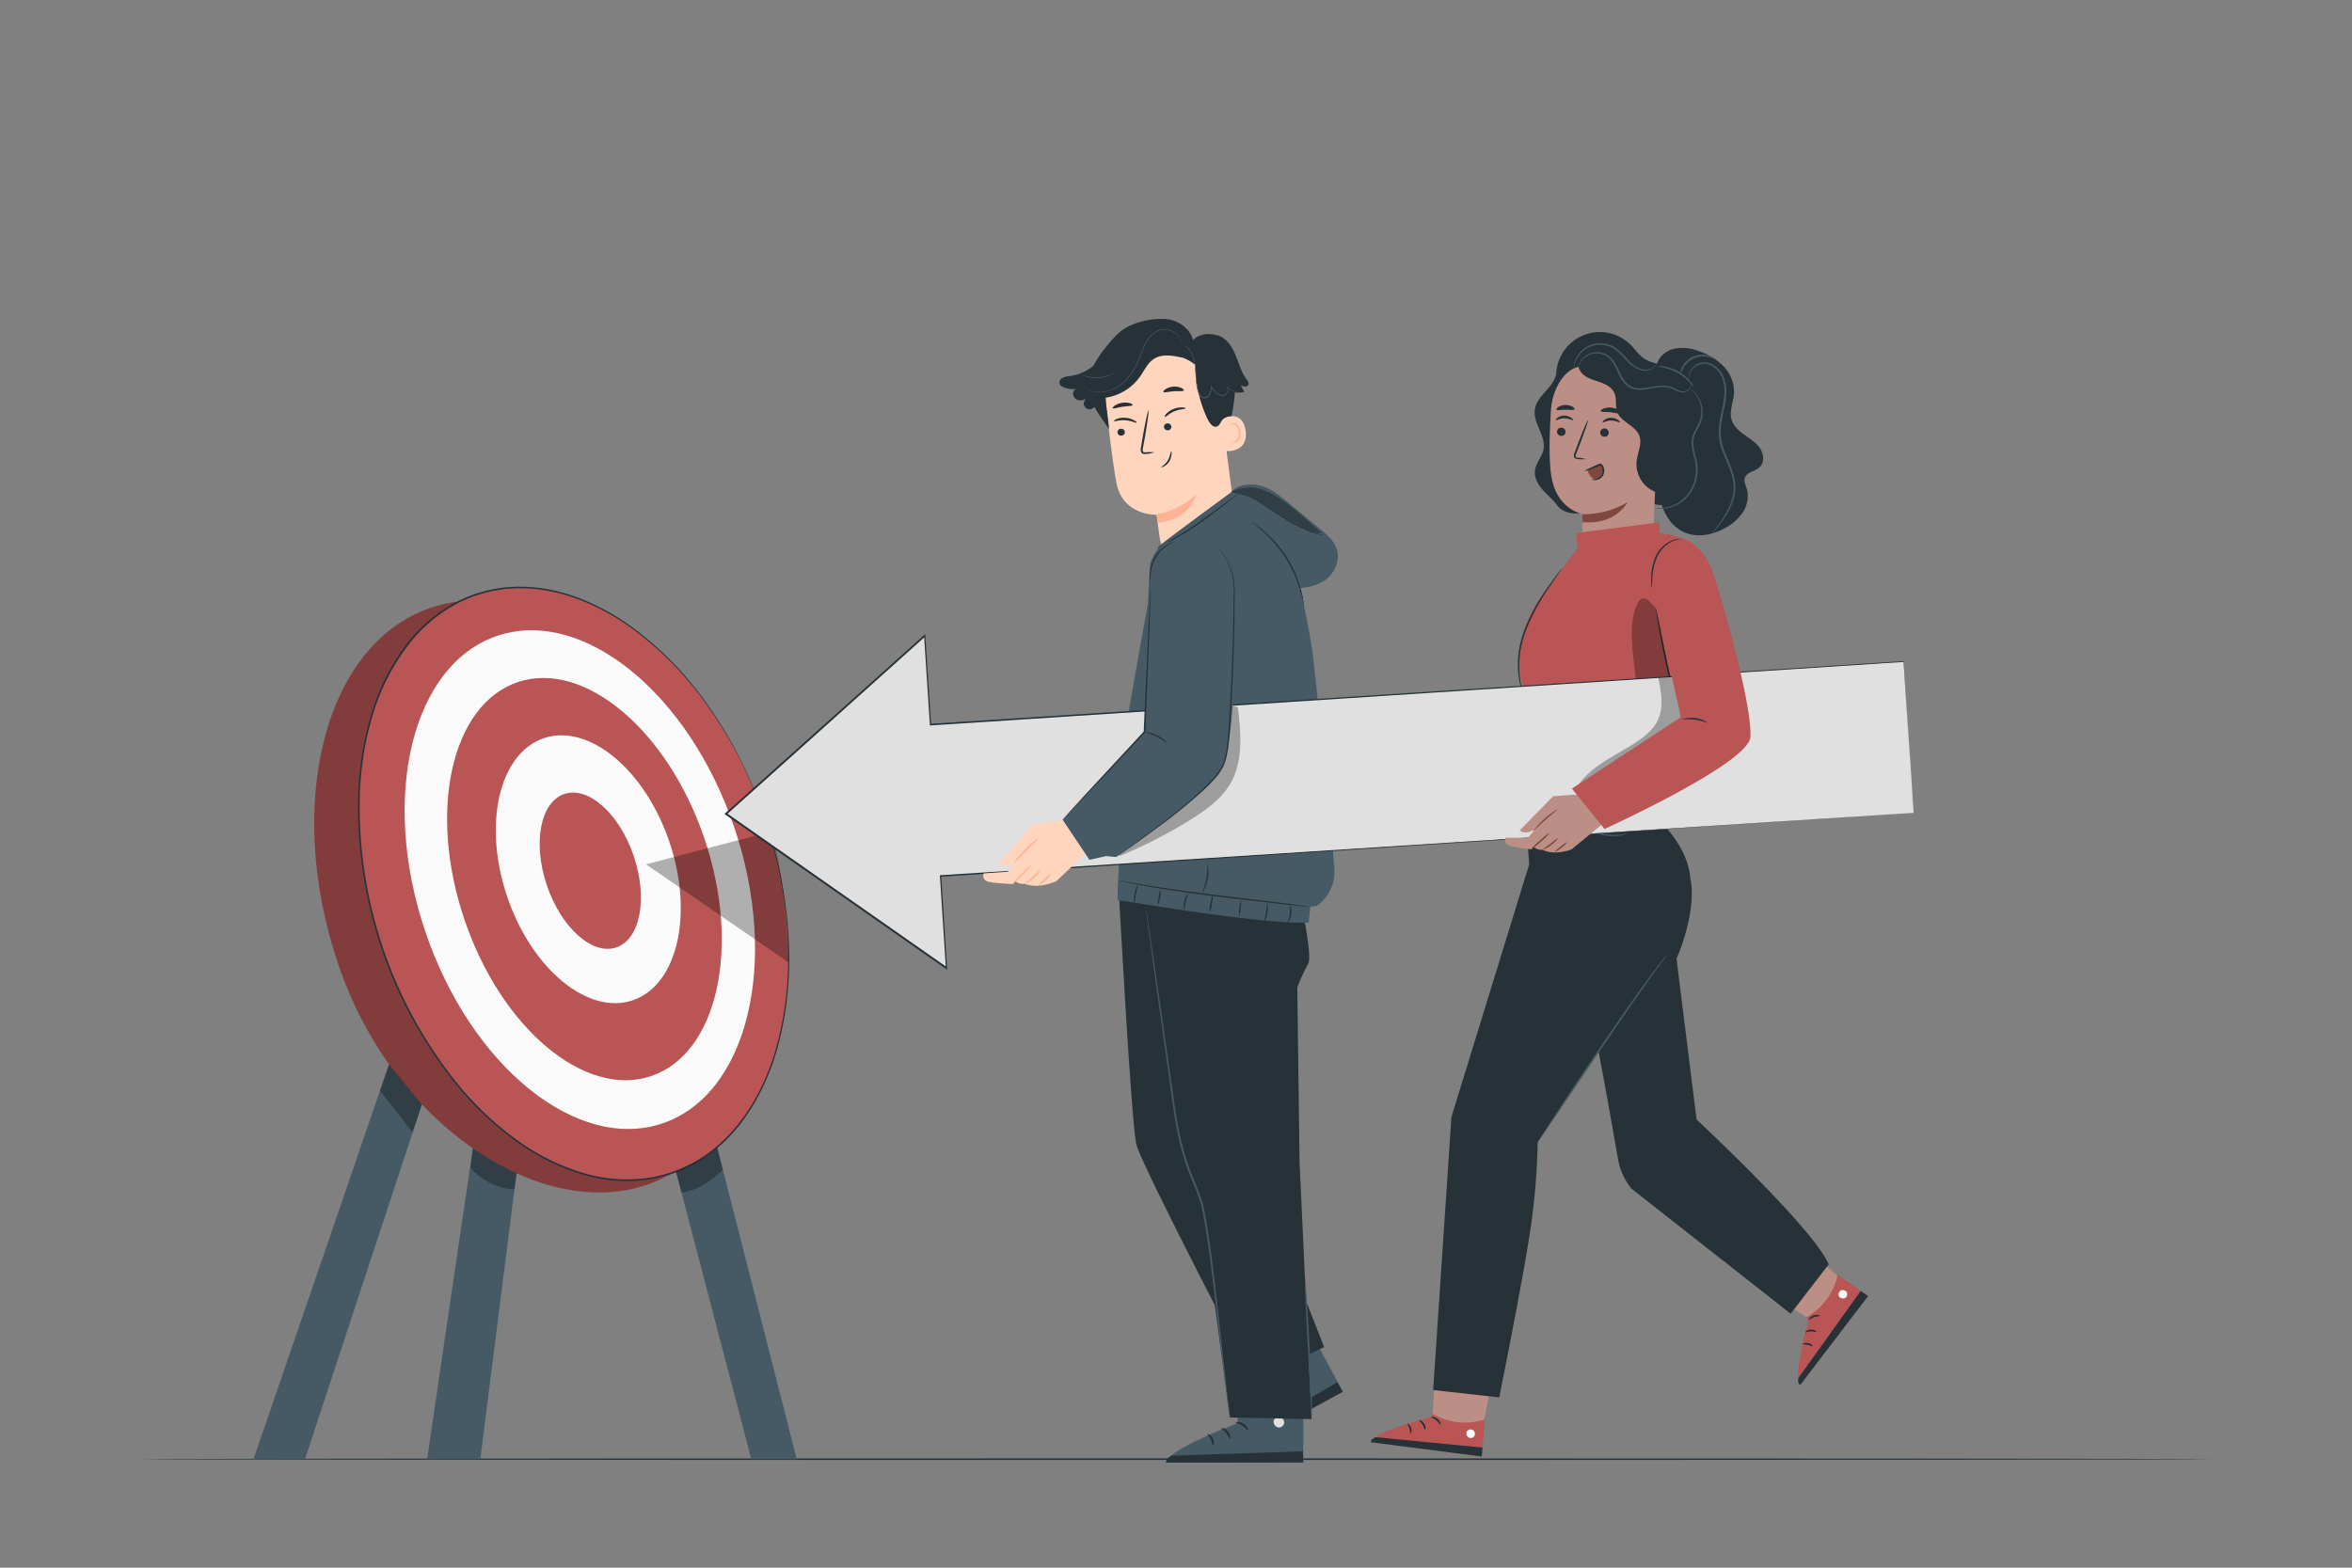 <svg xmlns="http://www.w3.org/2000/svg" viewBox="0 0 750 500"><rect x="0" y="0" width="750" height="500" fill="#808080" stroke="none"/><g id="freepik--Floor--inject-55"><path d="M705,465.39c0,.14-147.76.26-330,.26s-330-.12-330-.26,147.72-.26,330-.26S705,465.24,705,465.39Z" style="fill:#263238"></path></g><g id="freepik--Target--inject-55"><polygon points="194.76 294.22 239.58 465.39 254.06 465.39 210.14 293.2 194.76 294.22" style="fill:#455a64"></polygon><polygon points="136.19 465.39 159.9 304.21 173.52 304.6 153.15 465.39 136.19 465.39" style="fill:#455a64"></polygon><polygon points="131.81 316.87 80.84 465.39 97.25 465.39 141.62 330.71 131.81 316.87" style="fill:#455a64"></polygon><path d="M229.93,266.26c17.45,51.42,9.93,100.21-23.76,111.65s-80.8-18.81-98.26-70.23-4.29-102.38,29.41-113.82S212.47,214.84,229.93,266.26Z" style="fill:#B95555"></path><g style="opacity:0.3"><path d="M229.93,266.26c17.45,51.42,9.93,100.21-23.76,111.65s-80.8-18.81-98.26-70.23-4.29-102.38,29.41-113.82S212.47,214.84,229.93,266.26Z"></path></g><ellipse cx="182.95" cy="281.89" rx="64.43" ry="97.39" transform="translate(-80.9 73.76) rotate(-18.75)" style="fill:#B95555"></ellipse><ellipse cx="184.9" cy="280.55" rx="51.99" ry="82.09" transform="translate(-80.37 74.32) rotate(-18.75)" style="fill:#fafafa"></ellipse><ellipse cx="186.36" cy="280.39" rx="40.39" ry="66.33" transform="translate(-80.23 74.78) rotate(-18.75)" style="fill:#B95555"></ellipse><ellipse cx="187.59" cy="277.24" rx="27.3" ry="44.14" transform="translate(-79.16 75.01) rotate(-18.75)" style="fill:#fafafa"></ellipse><path d="M202.08,273c4.58,13.51,2.1,26.57-5.54,29.17s-17.57-6.26-22.15-19.77-2.11-26.57,5.54-29.16S197.49,259.45,202.08,273Z" style="fill:#B95555"></path><path d="M244,261.18s-.17-.42-.48-1.24-.75-2.06-1.34-3.65c-1.27-3.18-3.12-7.88-6-13.68a135.39,135.39,0,0,0-12.45-20.08,105.21,105.21,0,0,0-22.07-22,73.39,73.39,0,0,0-15.84-8.86c-1.45-.63-3-1.08-4.5-1.63l-2.34-.65a23.6,23.6,0,0,0-2.38-.58,47.25,47.25,0,0,0-9.94-1.18c-.85,0-1.7-.06-2.56,0l-2.57.16a48.66,48.66,0,0,0-5.16.85,42.19,42.19,0,0,0-10.05,3.57,47.87,47.87,0,0,0-16.8,14.41A69.76,69.76,0,0,0,119,227.56a102.6,102.6,0,0,0-2.83,11.81,118.82,118.82,0,0,0-1.38,12.31,141.18,141.18,0,0,0,32.45,95.64,119.21,119.21,0,0,0,8.6,8.93,103,103,0,0,0,9.43,7.65,69.94,69.94,0,0,0,21,10.29,48,48,0,0,0,22.11,1.2,41.94,41.94,0,0,0,10.14-3.29,46.15,46.15,0,0,0,4.61-2.47l2.14-1.43c.73-.46,1.37-1,2.05-1.54a47.89,47.89,0,0,0,7.16-7c.54-.62,1.06-1.25,1.54-1.91l1.45-1.94c.88-1.36,1.82-2.65,2.58-4a73,73,0,0,0,7.18-16.66,105.67,105.67,0,0,0,4.1-30.92A135.16,135.16,0,0,0,249,280.69c-1.2-6.38-2.59-11.24-3.52-14.53l-1.15-3.71c-.26-.84-.38-1.27-.38-1.27s.15.42.43,1.25.68,2.08,1.2,3.7c1,3.28,2.38,8.14,3.62,14.52a134.53,134.53,0,0,1,2.45,23.54,105.91,105.91,0,0,1-4,31A73.51,73.51,0,0,1,240.44,352c-.77,1.39-1.71,2.7-2.59,4.06l-1.46,2a23.8,23.8,0,0,1-1.55,1.93,48.63,48.63,0,0,1-7.21,7.05c-.69.52-1.34,1.1-2.07,1.56s-1.43,1-2.16,1.46a47,47,0,0,1-4.65,2.49,42.16,42.16,0,0,1-10.25,3.34,48.18,48.18,0,0,1-22.32-1.19A70.4,70.4,0,0,1,165,364.31a102.9,102.9,0,0,1-9.49-7.69,120.3,120.3,0,0,1-8.64-9,141.39,141.39,0,0,1-32.58-96,119.67,119.67,0,0,1,1.39-12.37,103.33,103.33,0,0,1,2.85-11.88,70.41,70.41,0,0,1,10.51-21.09,48.22,48.22,0,0,1,17-14.53,42.46,42.46,0,0,1,10.16-3.59,46.92,46.92,0,0,1,5.2-.85l2.61-.17c.86-.07,1.72,0,2.58,0a47.94,47.94,0,0,1,10,1.2,24.71,24.71,0,0,1,2.4.59l2.35.66c1.53.55,3.07,1,4.53,1.65a73.33,73.33,0,0,1,15.9,8.93,105.31,105.31,0,0,1,22.1,22.16,134.43,134.43,0,0,1,12.39,20.16c2.9,5.82,4.73,10.54,6,13.73.57,1.61,1,2.83,1.29,3.67S244,261.18,244,261.18Z" style="fill:#263238"></path><g style="opacity:0.3"><path d="M241.28,266.43,206,275.67,251.52,307s-.78-23.05-4.27-36.45Z"></path></g><g style="opacity:0.3"><polygon points="121.17 347.85 131.57 361.21 134.53 352.22 124.06 339.43 121.17 347.85"></polygon></g><g style="opacity:0.3"><path d="M150,372.43s5.65,6.87,14.1,6.87l.64-5.11a88.31,88.31,0,0,1-13.93-7.95Z"></path></g><g style="opacity:0.3"><path d="M217.3,380.32l-1.75-6.68s9.43-3.51,13.13-7.76l1.84,7.22S224.17,379.71,217.3,380.32Z"></path></g></g><g id="freepik--Characters--inject-55"><polygon points="549.51 402.34 579.99 422.8 589.57 410.08 560.97 384.82 549.51 402.34" style="fill:#bc8f86"></polygon><path d="M575.89,420.21l.84.65s-5.26,18.63-2.68,20.86l21.63-28.35L586,406.56A20.39,20.39,0,0,1,575.89,420.21Z" style="fill:#B95555"></path><path d="M586.78,411.73a1.46,1.46,0,0,1,1.93.21,1.4,1.4,0,0,1-.18,1.92,1.54,1.54,0,0,1-2-.23,1.45,1.45,0,0,1,.42-2" style="fill:#fff"></path><path d="M595.68,413.37l-2.34-1.63L573.47,439.5s-.41,1.68.58,2.22Z" style="fill:#263238"></path><path d="M576.73,421c.14.1.74-.54,1.7-.88s1.82-.26,1.87-.43-.92-.57-2.08-.14S576.58,421,576.73,421Z" style="fill:#263238"></path><path d="M575.69,424.93c.11.14.81-.28,1.75-.3s1.67.31,1.77.17-.62-.83-1.79-.78S575.56,424.83,575.69,424.93Z" style="fill:#263238"></path><path d="M578,429.34c.13-.1-.42-.83-1.44-1s-1.83.2-1.76.34.78.06,1.62.25S577.84,429.47,578,429.34Z" style="fill:#263238"></path><polygon points="458.95 419.04 456.49 455.67 472.29 457.61 479.86 420.2 458.95 419.04" style="fill:#bc8f86"></polygon><path d="M456.68,450.83l-.15,1.05s-18.75,4.76-19.39,8.11l35.36,4.55,1-11.83A20.38,20.38,0,0,1,456.68,450.83Z" style="fill:#B95555"></path><path d="M469.47,456a1.44,1.44,0,0,1,.78,1.77,1.4,1.4,0,0,1-1.75.8,1.55,1.55,0,0,1-.82-1.89,1.44,1.44,0,0,1,1.91-.62" style="fill:#fff"></path><path d="M472.5,464.54l.25-2.84-34-3.32s-1.67.48-1.63,1.61Z" style="fill:#263238"></path><path d="M456.4,452c0,.17.83.36,1.61,1s1.14,1.44,1.31,1.4,0-1.08-.92-1.87S456.38,451.8,456.4,452Z" style="fill:#263238"></path><path d="M452.49,453c-.06.17.65.56,1.14,1.36s.56,1.6.74,1.62.41-.95-.23-1.94S452.52,452.85,452.49,453Z" style="fill:#263238"></path><path d="M449.81,457.18c.15.06.51-.77.18-1.77s-1.08-1.49-1.17-1.35.34.7.6,1.53S449.64,457.14,449.81,457.18Z" style="fill:#263238"></path><path d="M528.25,116.69c.42-2.72,2.87-4.81,5.54-5.46a14.24,14.24,0,0,1,8.09.81,19.46,19.46,0,0,1,7.78,4.84,11.77,11.77,0,0,1,3.29,8.39c-.16,2.89-1.6,5.79-.79,8.56.61,2.11,2.39,3.65,4.18,4.92s3.73,2.47,4.94,4.31,1.4,4.56-.23,6c-1.45,1.31-4,1.46-4.65,3.32-.38,1.15.26,2.35.61,3.51a9.17,9.17,0,0,1-1.18,7.37,15.38,15.38,0,0,1-5.64,5.1c-3.92,2.21-8.8,3.24-12.93,1.48a12.42,12.42,0,0,1-5.1-4.18,19.81,19.81,0,0,1-3.37-10.43,58.75,58.75,0,0,1,.72-11.07" style="fill:#263238"></path><path d="M526.82,160.66a11.38,11.38,0,0,0,14.4-11.23c-.07-3.3-1.56-6.67-.54-9.8.71-2.16,2.51-3.83,3.12-6,.9-3.26-1.07-6.55-2.95-9.36a22.11,22.11,0,0,0-4.12-5,7.43,7.43,0,0,0-6-1.79" style="fill:#263238"></path><path d="M496.39,117.75c.19,2.49-1.46,4.72-3.11,6.58s-3.5,3.82-3.86,6.29c-.64,4.38,3.65,8.45,2.77,12.78-.48,2.33-2.38,4.19-2.72,6.54s.89,4.49,2.4,6.22,3.34,3.17,4.68,5c0,0,2.78,4.55,11.33,1.64" style="fill:#263238"></path><path d="M534.67,121.56c.06-2.26-2-4-4.13-4.83s-4.44-1.14-6.31-2.4c-1.66-1.12-2.78-2.86-4.18-4.29a13.91,13.91,0,0,0-23.39,6.39c-.81,3.21-.26,7,2.28,9.15,2.94,2.48,7.3,1.93,11.07,1.16s8-1.53,11.19.68c1.9,1.34,3,3.51,4.15,5.52s2.61,4.06,4.81,4.82,5.17-.55,5.26-2.87" style="fill:#263238"></path><path d="M525.76,122a3.79,3.79,0,0,1,3.38,3.84h0l-2.26,51c-.09,6-8.9,9.42-15.36,9.27h0c-6.51-.16-6.73-3.35-6.81-9.09-.13-9.58-.12-13.17-.12-13.12s-8.24-1.38-9.92-12.13c-.84-5.35-.55-14.11-.08-21.27.42-6.45,4.71-14.34,11.13-13.65Z" style="fill:#bc8f86"></path><path d="M496.49,137.63a1.39,1.39,0,0,0,1.33,1.4,1.33,1.33,0,0,0,1.42-1.24,1.39,1.39,0,0,0-1.33-1.4A1.33,1.33,0,0,0,496.49,137.63Z" style="fill:#263238"></path><path d="M496.14,134c.17.18,1.21-.59,2.7-.58s2.56.75,2.72.57-.09-.41-.56-.75a3.77,3.77,0,0,0-2.19-.68,3.61,3.61,0,0,0-2.15.69C496.21,133.56,496.05,133.88,496.14,134Z" style="fill:#263238"></path><path d="M510.26,137.89a1.39,1.39,0,0,0,1.33,1.4,1.32,1.32,0,0,0,1.42-1.24,1.38,1.38,0,0,0-1.32-1.4A1.33,1.33,0,0,0,510.26,137.89Z" style="fill:#263238"></path><path d="M511.05,134.7c.17.18,1.22-.59,2.7-.59s2.57.75,2.73.57-.09-.4-.56-.75a3.87,3.87,0,0,0-2.19-.68,3.68,3.68,0,0,0-2.15.69C511.13,134.29,511,134.62,511.05,134.7Z" style="fill:#263238"></path><path d="M505.65,146.42a9.3,9.3,0,0,0-2.41-.44c-.38,0-.74-.12-.8-.38a1.88,1.88,0,0,1,.26-1.12c.35-.92.73-1.88,1.12-2.88,1.57-4.1,2.7-7.48,2.53-7.54s-1.56,3.22-3.13,7.32c-.37,1-.74,2-1.08,2.9a2.21,2.21,0,0,0-.2,1.48,1,1,0,0,0,.62.56,2.8,2.8,0,0,0,.65.09A10.23,10.23,0,0,0,505.65,146.42Z" style="fill:#263238"></path><path d="M504.59,164A27.32,27.32,0,0,0,519,160.15s-3.64,7.38-14.39,6.36Z" style="fill:#7f473d"></path><path d="M510.4,131.09c.15.4,1.63.21,3.37.43s3.14.69,3.38.33c.1-.18-.14-.55-.71-.95a5.67,5.67,0,0,0-2.5-.88,5.56,5.56,0,0,0-2.64.31C510.66,130.58,510.34,130.9,510.4,131.09Z" style="fill:#263238"></path><path d="M496.36,130.67c.29.34,1.45,0,2.84,0s2.58.23,2.85-.12c.12-.17-.07-.51-.58-.83a4.3,4.3,0,0,0-2.32-.55,4.21,4.21,0,0,0-2.27.67C496.39,130.16,496.23,130.51,496.36,130.67Z" style="fill:#263238"></path><path d="M533.27,157.37a9.53,9.53,0,0,1-11.35-10.55c.33-2.64,1.75-5.32.84-7.82-1.21-3.3-5.84-4.32-7.07-7.61-.71-1.92-.07-4.16-.88-6s-2.62-2.78-4.43-3.43-3.74-1.11-5.26-2.28-2.46-3.41-1.49-5.06a101.92,101.92,0,0,1,23.48,5.7c1.76.65,3.6,1.44,4.64,3s1,3.78,1,5.76L531.35,158" style="fill:#263238"></path><path d="M538.94,122.46a.78.78,0,0,1,.18.44,1.6,1.6,0,0,1-.41,1.29,2.7,2.7,0,0,1-1.92,1,6.09,6.09,0,0,1-2.73-.81,7.49,7.49,0,0,0-3.13-.93,16.54,16.54,0,0,0-3.8.35,25.62,25.62,0,0,1-4.29.55,6.2,6.2,0,0,1-4.4-1.6,12.91,12.91,0,0,1-2.53-3.93,19.64,19.64,0,0,0-2-3.69,6,6,0,0,0-6.2-2.26,6.25,6.25,0,0,0-3.74,2.76,12.08,12.08,0,0,0-.79,1.6,1.19,1.19,0,0,1,.08-.47,6.17,6.17,0,0,1,.52-1.24,6.37,6.37,0,0,1,3.83-3,6.25,6.25,0,0,1,3.45.06,6.49,6.49,0,0,1,3.25,2.26,19.8,19.8,0,0,1,2.14,3.77,12.55,12.55,0,0,0,2.42,3.76,5.71,5.71,0,0,0,4,1.47,26.07,26.07,0,0,0,4.2-.52A16.51,16.51,0,0,1,531,123a7.83,7.83,0,0,1,3.28,1,6.1,6.1,0,0,0,2.54.85,2.46,2.46,0,0,0,1.76-.8,1.59,1.59,0,0,0,.47-1.14C539,122.62,538.91,122.47,538.94,122.46Z" style="fill:#455a64"></path><path d="M540.15,123.48c-.14.12-1.78-2.62-5.08-4.48a21,21,0,0,0-6.44-2.13,4.85,4.85,0,0,1,2,0,13.41,13.41,0,0,1,8.43,4.84A5,5,0,0,1,540.15,123.48Z" style="fill:#455a64"></path><path d="M528.09,116.31s0,.12-.15.32a3.13,3.13,0,0,1-.69.73,4.7,4.7,0,0,1-3.55.79,9,9,0,0,1-4.65-2.77c-1.46-1.42-2.81-3.24-4.78-4.37a8.47,8.47,0,0,0-6.17-.78,8.14,8.14,0,0,0-4.31,2.79,9.08,9.08,0,0,0-1.64,3.12c-.23.82-.27,1.29-.32,1.28s0-.12,0-.34a6.36,6.36,0,0,1,.14-1,8.25,8.25,0,0,1,1.54-3.31,8.35,8.35,0,0,1,4.48-3,8.81,8.81,0,0,1,6.56.8c2.12,1.21,3.46,3.08,4.87,4.48a8.79,8.79,0,0,0,4.36,2.75,4.65,4.65,0,0,0,3.37-.59A6,6,0,0,0,528.09,116.31Z" style="fill:#455a64"></path><path d="M527.6,162a1.79,1.79,0,0,0,.48.13,9.42,9.42,0,0,0,1.41.14,11,11,0,0,0,5.08-1.15,11.75,11.75,0,0,0,5.42-5.47,13.49,13.49,0,0,0,.91-9.36,27.44,27.44,0,0,1-.94-4.71,7.52,7.52,0,0,1,1.06-4.18,15.29,15.29,0,0,0,1.67-3.8,9.06,9.06,0,0,0,.1-3.65,9.62,9.62,0,0,0-2.22-4.71,7,7,0,0,0-1-1q-.39-.3-.42-.27c0,.05.51.45,1.26,1.4a9.88,9.88,0,0,1,2,4.62,8.69,8.69,0,0,1-.18,3.45,15.14,15.14,0,0,1-1.67,3.66,11,11,0,0,0-.9,2.09,7.35,7.35,0,0,0-.26,2.39,26.83,26.83,0,0,0,.94,4.82,13.11,13.11,0,0,1-.82,9,11.49,11.49,0,0,1-10,6.63C528.28,162.05,527.61,161.93,527.6,162Z" style="fill:#455a64"></path><path d="M546.63,114.4a3.47,3.47,0,0,0-1.83-1,7.21,7.21,0,0,0-8.51,3.9,3.51,3.51,0,0,0-.47,2c.1,0,.26-.74.87-1.8a7.43,7.43,0,0,1,8-3.67C545.89,114.12,546.58,114.49,546.63,114.4Z" style="fill:#455a64"></path><path d="M538.69,121.18s0-.24-.05-.7a3.57,3.57,0,0,1,.48-1.88,5.09,5.09,0,0,1,2.22-2.09,4.62,4.62,0,0,1,3.93-.1,7.22,7.22,0,0,1,3.52,3.36,10.8,10.8,0,0,1,1.09,5.57,36.7,36.7,0,0,1-1,6.37,27,27,0,0,0-.82,7,20.89,20.89,0,0,0,1.82,6.82,59.17,59.17,0,0,1,2.34,6,13.23,13.23,0,0,1,.48,5.7,16.64,16.64,0,0,1-1.49,4.81,37.87,37.87,0,0,1-3.94,6.24l-1.21,1.62a2.55,2.55,0,0,0-.39.58,3.26,3.26,0,0,0,.49-.5c.31-.35.75-.86,1.31-1.55a34.83,34.83,0,0,0,4.15-6.19,17.1,17.1,0,0,0,1.61-4.93,13.87,13.87,0,0,0-.45-5.95,58.38,58.38,0,0,0-2.32-6.11,20.58,20.58,0,0,1-1.76-6.62c-.2-4.71,1.71-9.07,1.78-13.31a11.31,11.31,0,0,0-1.22-5.84,7.63,7.63,0,0,0-3.81-3.53,5,5,0,0,0-4.26.2,5.31,5.31,0,0,0-2.28,2.29,3.54,3.54,0,0,0-.39,2A2.13,2.13,0,0,0,538.69,121.18Z" style="fill:#455a64"></path><path d="M506.21,150a7,7,0,0,0,.92,1.81,2.38,2.38,0,0,0,1.71,1,2.15,2.15,0,0,0,1.83-1,3.49,3.49,0,0,0,.51-2.08c0-.65-.33-1.43-1-1.51a1.58,1.58,0,0,0-.79.18L506,149.8" style="fill:#7f473d"></path><path d="M507.58,152.83a4.75,4.75,0,0,0,1.82-.22,2.63,2.63,0,0,0,1.38-1.25,2.8,2.8,0,0,0,0-2.24,2.14,2.14,0,0,0-.3-.51c-.13-.14-.11-.14-.26-.11s-.36.14-.54.21l-.56.23-2,.76a6.08,6.08,0,0,1-1.86.56,6.8,6.8,0,0,1,1.69-.95l1.9-.89.56-.25a5.67,5.67,0,0,1,.62-.25.81.81,0,0,1,.51,0,1.1,1.1,0,0,1,.38.3,3,3,0,0,1,.38.65,3.2,3.2,0,0,1-.1,2.73,2.89,2.89,0,0,1-1.74,1.4,2.72,2.72,0,0,1-1.48.06C507.72,153,507.56,152.87,507.58,152.83Z" style="fill:#263238"></path><path d="M541,357.07l-6.39-51.3c4.16-9.72,5.67-19.43,4.46-25.46.07.63.1,1.41-.07-.36-1-10.68-10.26-18.53-10.26-18.53l-3.09-13L486.13,254l1.49,21.69-24.79,80.56L457,443.34l21.07,2.35s8-39.53,10.22-55.42a220.53,220.53,0,0,0,2.05-26l19.39-29c2.3,12,4.89,26.76,6.23,34.47a20.25,20.25,0,0,0,4.3,9.39L571,419l12.13-15.74C578.33,391.78,541,357.07,541,357.07Z" style="fill:#263238"></path><path d="M491.2,270.11a8.7,8.7,0,0,1-.83-2.15,39,39,0,0,1-1.22-5.42,37.43,37.43,0,0,1-.43-5.54,9.21,9.21,0,0,1,.15-2.3,14.58,14.58,0,0,1,.19,2.29c.09,1.41.25,3.35.57,5.48s.74,4,1.08,5.4A13.32,13.32,0,0,1,491.2,270.11Z" style="fill:#455a64"></path><path d="M493,255.35s.15-.15.51-.23a2.36,2.36,0,0,1,1.51.22,2.34,2.34,0,0,1,1.34,1.85,2.67,2.67,0,0,1-1.26,2.49,2.47,2.47,0,0,1-2.77-.26,2.39,2.39,0,0,1-.93-2.08,3.66,3.66,0,0,1,.44-1.45c.17-.31.29-.46.32-.45s0,.2-.14.53a4.15,4.15,0,0,0-.27,1.39,2.13,2.13,0,0,0,3.1,1.89,2.23,2.23,0,0,0,1.06-2,2,2,0,0,0-1.05-1.58A2.92,2.92,0,0,0,493,255.35Z" style="fill:#455a64"></path><path d="M519,265.81s-.23.14-.69.29a9.92,9.92,0,0,1-2,.45,13.94,13.94,0,0,1-3,.11,17.15,17.15,0,0,1-3.66-.7,17.47,17.47,0,0,1-3.4-1.54,15.07,15.07,0,0,1-2.42-1.84,10.8,10.8,0,0,1-1.37-1.52c-.29-.39-.43-.62-.4-.64s.71.8,2,1.9a16.54,16.54,0,0,0,2.42,1.71,18.14,18.14,0,0,0,3.32,1.46,19,19,0,0,0,3.55.72,17.25,17.25,0,0,0,3,0C517.94,266.05,519,265.72,519,265.81Z" style="fill:#455a64"></path><path d="M531.69,304.52a4.48,4.48,0,0,1-.43.61L530,306.79c-1.09,1.48-2.68,3.61-4.58,6.29-3.81,5.35-9,12.83-14.59,21.12L496.4,355.48,492,361.93l-1.2,1.74a4.28,4.28,0,0,1-.45.58,4.81,4.81,0,0,1,.37-.64l1.12-1.79,4.24-6.53c3.6-5.5,8.63-13.06,14.26-21.36s10.83-15.75,14.72-21.05c1.94-2.66,3.57-4.76,4.71-6.21.58-.67,1-1.2,1.38-1.61A4,4,0,0,1,531.69,304.52Z" style="fill:#455a64"></path><path d="M527.54,186.34c.08,0,.08-1,.36-2.67a18.48,18.48,0,0,1,2.16-6,10.26,10.26,0,0,1,4.41-4.48,6.19,6.19,0,0,1,2.58-.41,1.43,1.43,0,0,0-.71-.19,4.39,4.39,0,0,0-2,.27,9.82,9.82,0,0,0-4.7,4.56,16.8,16.8,0,0,0-2.09,6.24A7.8,7.8,0,0,0,527.54,186.34Z" style="fill:#263238"></path><path d="M524.12,170.36l-20,3.1-12.44,16.4a35.94,35.94,0,0,0-7.22,22.94,40.53,40.53,0,0,0,3.1,12.34l-3.12,23.49c-.46,2.7,1.29,5.29,2.47,5.29l37.48-5c4.88-1,6.89-3.51,6.59-6.34l-.56-5.24,12.36-52.83c.94,3.16.4-10.2-6.75-12.83A21.75,21.75,0,0,0,524.12,170.36Z" style="fill:#B95555"></path><path d="M498.06,181.23a1.79,1.79,0,0,0-.31.35l-.83,1.06c-.7.93-1.71,2.29-2.91,4a64.41,64.41,0,0,0-7.86,14.17,30.72,30.72,0,0,0-1.76,15.9,21.15,21.15,0,0,0,1.38,4.7,12.38,12.38,0,0,0,.57,1.21,3.72,3.72,0,0,0,.24.41,13.36,13.36,0,0,0-.63-1.68,24,24,0,0,1-1.21-4.7A31.57,31.57,0,0,1,486.63,201a69.45,69.45,0,0,1,7.68-14.14l2.77-4.07.75-1.11A2.19,2.19,0,0,0,498.06,181.23Z" style="fill:#263238"></path><path d="M528.1,194a2.08,2.08,0,0,0,0,.47c0,.37.1.82.16,1.36.16,1.17.43,2.87.8,5,.75,4.17,1.94,9.89,3.36,16.19s2.81,12,3.87,16.07c.53,2.05,1,3.7,1.3,4.84.16.52.29.95.39,1.31s.15.45.17.44a1.69,1.69,0,0,0-.07-.47l-.3-1.33c-.28-1.23-.67-2.87-1.14-4.87l-3.73-16.1c-1.42-6.3-2.66-12-3.5-16.15l-.95-4.91c-.1-.54-.19-1-.25-1.34S528.12,194,528.1,194Z" style="fill:#263238"></path><g style="opacity:0.3"><path d="M527.13,248.15c-2.15-2.15-2.6-5.43-2.94-8.46q-1.61-14.44-3.22-28.89c-.67-6-1.3-12.3,1-17.9a3.06,3.06,0,0,1,1.71-2,2.26,2.26,0,0,1,2.26.93c.52.69,2,1.69,2.19,2.52,2.19,8.59,3.14,17,5.33,25.63.57,2.27,1.33,2.18.83,4.47-.73,3.32-3.84,12.85-3.84,12.85s.44,3.47.57,5.49a5.23,5.23,0,0,1-3.86,5.35"></path></g><polygon points="503.24 175.28 502.61 169.99 529.14 166.6 529.14 172.53 503.24 175.28" style="fill:#B95555"></polygon><path d="M392.38,423.5l11.51,19.36s-15.81,18.2-14,22l38.34-21L411.5,413Z" style="fill:#455a64"></path><path d="M414.84,434.71a1.77,1.77,0,0,1,2.05,1.2,1.71,1.71,0,0,1-1.16,2,1.89,1.89,0,0,1-2.18-1.28,1.79,1.79,0,0,1,1.45-2" style="fill:#e0e0e0"></path><path d="M428.19,443.87l-1.8-3L390.3,462.07s-1.3,1.67-.45,2.77Z" style="fill:#263238"></path><path d="M403.16,443c.11.18,1.09-.24,2.34-.14s2.17.61,2.31.44-.74-1.09-2.26-1.19S403,442.85,403.16,443Z" style="fill:#263238"></path><path d="M400.05,446.86c.06.21,1,.08,2.11.53s1.71,1.18,1.89,1.07-.28-1.24-1.62-1.76S400,446.68,400.05,446.86Z" style="fill:#263238"></path><path d="M400.4,452.93c.19-.06-.06-1.14-1.1-1.9s-2.14-.69-2.14-.49.85.45,1.7,1.09S400.2,453,400.4,452.93Z" style="fill:#263238"></path><path d="M401,438.3c.17.13.89-.6,2-1.11s2.11-.62,2.12-.84-1.15-.45-2.43.17S400.85,438.2,401,438.3Z" style="fill:#263238"></path><path d="M393.87,431.39l.85,22.5s-22.6,8.42-22.85,12.59l43.7-.06.13-35.13Z" style="fill:#455a64"></path><path d="M408.23,452a1.78,1.78,0,0,1,1.23,2,1.71,1.71,0,0,1-2,1.25,1.89,1.89,0,0,1-1.3-2.16,1.78,1.78,0,0,1,2.23-1.07" style="fill:#e0e0e0"></path><path d="M415.57,466.42l-.12-3.54-41.85,1.38s-2,.85-1.73,2.22Z" style="fill:#263238"></path><path d="M394,453.67c0,.22,1.07.31,2.12,1s1.61,1.59,1.81,1.5-.12-1.32-1.41-2.12S394,453.48,394,453.67Z" style="fill:#263238"></path><path d="M389.43,455.57c-.05.21.87.57,1.6,1.47s.94,1.86,1.15,1.85.35-1.22-.58-2.32S389.43,455.37,389.43,455.57Z" style="fill:#263238"></path><path d="M386.83,461.06c.2.05.49-1-.06-2.19s-1.55-1.63-1.64-1.45.53.8,1,1.77S386.62,461,386.83,461.06Z" style="fill:#263238"></path><path d="M394.39,448.52c.08.2,1.06-.1,2.27,0s2.15.46,2.26.28-.8-.95-2.22-1S394.28,448.35,394.39,448.52Z" style="fill:#263238"></path><path d="M415.91,293.25s2.46,12.4,1.22,14.18a57.34,57.34,0,0,0-3.45,7.46l.72,55.72,3.82,82-26-.51-9.76-72.42a59,59,0,0,1-5.17-12.45c-1.4-5.75-9.17-62.81-9.17-62.81l.43-21.94Z" style="fill:#263238"></path><path d="M356.73,283.72s4,74.71,5.65,81.37,37.34,75.1,37.34,75.1l22.52-10.52-28.19-72.08,1.35-69Z" style="fill:#263238"></path><path d="M365.51,290.32a2.22,2.22,0,0,0,0,.42c0,.3.09.71.15,1.24.15,1.11.35,2.71.62,4.75.57,4.14,1.38,10.1,2.39,17.45s2.25,16.13,3.61,25.87c.69,4.86,1.37,10,2.18,15.27a92,92,0,0,0,3.74,16.16c1.85,5.38,4.55,10.3,5.39,15.59,1,5.23,1.7,10.35,2.37,15.22,1.28,9.75,2.29,18.54,3.16,25.93s1.56,13.36,2.1,17.48c.27,2.07.49,3.67.66,4.75.09.52.16.92.21,1.23a2.39,2.39,0,0,0,.09.41s0-.14,0-.42-.09-.72-.15-1.24l-.56-4.75c-.46-4.16-1.12-10.14-1.93-17.51s-1.79-16.19-3-25.94c-.65-4.88-1.32-10-2.34-15.27-.85-5.37-3.57-10.34-5.4-15.66A92.84,92.84,0,0,1,375,355.24c-.81-5.28-1.5-10.4-2.21-15.26l-3.72-25.86c-1.08-7.33-1.95-13.28-2.56-17.42L365.8,292c-.09-.52-.15-.93-.2-1.23A2.39,2.39,0,0,0,365.51,290.32Z" style="fill:#455a64"></path><path d="M416.17,408.57a9.55,9.55,0,0,0,0,1.72c0,1.11.06,2.71.13,4.69.15,4,.43,9.43.77,15.46s.63,11.51.81,15.46c.09,1.91.16,3.49.22,4.69a9.7,9.7,0,0,0,.14,1.72,10.3,10.3,0,0,0,.07-1.73c0-1.1,0-2.71,0-4.69-.08-4-.31-9.44-.65-15.48s-.69-11.4-.93-15.45c-.12-1.9-.23-3.48-.3-4.68A11.14,11.14,0,0,0,416.17,408.57Z" style="fill:#455a64"></path><path d="M388.75,125.81,394.13,167c.91,7,.83,17.49-10.32,18.43h0c-9.74.08-13.36-8.71-14.2-15.25-.41-3.11-.75-5.69-.81-6,0,0-10.62.38-12.73-9.91-1-5-2.29-15.38-3.33-24.81a19.55,19.55,0,0,1,15.75-21.33l1-.2C380.33,106.51,387.62,114.92,388.75,125.81Z" style="fill:#ffd5bd"></path><path d="M368.76,164.05a24.4,24.4,0,0,0,12.7-6.4s-1.75,8-12.21,9.08Z" style="fill:#ffb294"></path><path d="M355.27,134.32c.22.18,1.61-.43,3.55-.29s3.33.92,3.55.77-.11-.38-.72-.74a6.78,6.78,0,0,0-2.84-.81,6.2,6.2,0,0,0-2.83.43C355.37,134,355.16,134.24,355.27,134.32Z" style="fill:#263238"></path><path d="M371.49,133c.27.06,1.25-1.09,3-1.82s3.38-.67,3.5-.9-.26-.28-1-.33a6.94,6.94,0,0,0-2.89.54,6.06,6.06,0,0,0-2.33,1.63C371.42,132.61,371.36,133,371.49,133Z" style="fill:#263238"></path><path d="M371.18,136.3a1.16,1.16,0,0,0,1.32.93,1.09,1.09,0,0,0,1-1.25,1.15,1.15,0,0,0-1.31-.93A1.1,1.1,0,0,0,371.18,136.3Z" style="fill:#263238"></path><path d="M356.35,138a1.16,1.16,0,0,0,1.32.94,1.1,1.1,0,0,0,1-1.25,1.15,1.15,0,0,0-1.31-.94A1.11,1.11,0,0,0,356.35,138Z" style="fill:#263238"></path><path d="M368.07,144.27a10.91,10.91,0,0,0-2.66,0c-.41,0-.81,0-.93-.23a2,2,0,0,1,0-1.25l.6-3.31c.82-4.71,1.32-8.55,1.14-8.58s-1,3.76-1.83,8.47c-.19,1.15-.37,2.26-.55,3.32a2.35,2.35,0,0,0,.1,1.62,1,1,0,0,0,.78.47,2.56,2.56,0,0,0,.7,0A10.29,10.29,0,0,0,368.07,144.27Z" style="fill:#263238"></path><path d="M371,125c.21.36,1.57-.09,3.25-.2s3.09.09,3.24-.3c.07-.19-.24-.52-.84-.79a5.5,5.5,0,0,0-4.95.38C371.12,124.47,370.88,124.84,371,125Z" style="fill:#263238"></path><path d="M354.82,130.19c.22.29,1.54-.22,3.18-.46s3-.2,3.17-.55c.05-.16-.25-.41-.86-.59a5.72,5.72,0,0,0-2.48-.12,6.08,6.08,0,0,0-2.35.88C355,129.71,354.72,130.05,354.82,130.19Z" style="fill:#263238"></path><path d="M389.38,133.61c.16-.11,6.68-3.46,7.81,3.63S391,144,390.93,143.8,389.38,133.61,389.38,133.61Z" style="fill:#ffd5bd"></path><path d="M392.67,140.77s.13.07.36.13a1.22,1.22,0,0,0,.92-.13,3.08,3.08,0,0,0,1-3,4,4,0,0,0-.63-1.71,1.44,1.44,0,0,0-1.08-.8.62.62,0,0,0-.67.45c-.07.22,0,.35,0,.37s-.17-.09-.16-.4a.89.89,0,0,1,.21-.49,1,1,0,0,1,.66-.29,1.75,1.75,0,0,1,1.46.9,4.29,4.29,0,0,1,.75,1.91c.18,1.43-.34,2.89-1.32,3.35a1.35,1.35,0,0,1-1.16,0C392.71,140.94,392.64,140.79,392.67,140.77Z" style="fill:#ffb294"></path><path d="M370.33,149c-.09-.17,1.25-.75,2.08-2.18a8.57,8.57,0,0,0,.77-2c.14-.54.26-.88.34-.87s.1.37.05.94a5.22,5.22,0,0,1-.67,2.2,4.38,4.38,0,0,1-1.65,1.61C370.73,149,370.36,149.07,370.33,149Z" style="fill:#263238"></path><path d="M337.84,121.78a1.66,1.66,0,0,1,.68-1.07,5.14,5.14,0,0,1,2.6-.75,15.18,15.18,0,0,0,7.54-3.29,35,35,0,0,1,3.11-4.84c2.77-3.62,5.1-6.13,7.65-7.53a24.41,24.41,0,0,1,12.77-2.53c3.72.52,7.32,3.07,8.26,6.72,1.82-2,4.87-2.3,7.45-1.6l.06,0c2.87.65,4.77,3.38,5.92,6.08s1.84,5.67,3.62,8c.37.49.81,1.08.61,1.65a1.18,1.18,0,0,1-1.15.68,3.62,3.62,0,0,1-1.35-.43l1.18,2.09a6.57,6.57,0,0,1-3,.16,64.49,64.49,0,0,1-1.08,7.62,4.26,4.26,0,0,0-2.83,1.06c-.86,1-1.1,2.66-2.77,2.23-.85-.22-1.8-1.84-2.17-2.64a40.86,40.86,0,0,1-3.78-17,13,13,0,0,0-4.37-2.43l.14.1c-3-.67-6.43-1.27-9,.42-2,1.3-3,3.67-4.4,5.63a16.43,16.43,0,0,1-11,6.74c.19,2.94.92,7,1.11,10l-3-4.39v0c-.24-.32-.45-.64-.65-1l-.07-.1h0a16.8,16.8,0,0,0-1-1.57l0,0a1.84,1.84,0,0,1-3-2.13,4,4,0,0,1,.78-1,2.92,2.92,0,0,1-2.68,1,2.27,2.27,0,0,1-1.86-2,1.91,1.91,0,0,1,1-1.68,6.59,6.59,0,0,1-3.8-.39C338.5,123.33,337.7,122.73,337.84,121.78Z" style="fill:#263238"></path><path d="M377.32,110.07a9.39,9.39,0,0,1,1.15.83,7.42,7.42,0,0,1,2,3.26,12.86,12.86,0,0,1,.58,2.61c.12,1,.16,2,.22,3.08a26.07,26.07,0,0,0,.32,3.42A12.71,12.71,0,0,0,382,125a4,4,0,0,0,.94,1.66,1.62,1.62,0,0,0,1.53.32,2.4,2.4,0,0,0,1.23-.9,5.38,5.38,0,0,0,.69-2.77l-.21.06a8.55,8.55,0,0,0,1.52,2,3.15,3.15,0,0,0,2.15.86,2,2,0,0,0,1.05-.32,1.66,1.66,0,0,0,.64-.8,1.74,1.74,0,0,0,.11-1,1.31,1.31,0,0,0-.42-.77l-.1.12a6.81,6.81,0,0,0,2.43,1.41c.31.1.55.15.72.19l.26,0-.25-.07-.71-.23a6.92,6.92,0,0,1-2.35-1.44l-.1.11a1.34,1.34,0,0,1,.25,1.53,1.57,1.57,0,0,1-.58.72,1.92,1.92,0,0,1-1,.27,2.92,2.92,0,0,1-2-.83,8.87,8.87,0,0,1-1.47-2l-.18-.32,0,.37a5.2,5.2,0,0,1-.66,2.64,2.07,2.07,0,0,1-1.1.8,1.35,1.35,0,0,1-1.3-.27,3.48,3.48,0,0,1-.86-1.55,12.24,12.24,0,0,1-.45-1.73,29.19,29.19,0,0,1-.33-3.39c-.06-1.09-.11-2.13-.24-3.1a13.29,13.29,0,0,0-.61-2.64,7.32,7.32,0,0,0-2.11-3.27A4.18,4.18,0,0,0,377.32,110.07Z" style="fill:#455a64"></path><path d="M346.35,124l.09.06.29.16a4.15,4.15,0,0,0,.47.23,6.77,6.77,0,0,0,.67.26,9.25,9.25,0,0,0,4.54.27,11.79,11.79,0,0,0,6-3,20.34,20.34,0,0,0,4.66-6.85c.61-1.35,1.07-2.71,1.61-4a14.18,14.18,0,0,1,1.95-3.44,7.14,7.14,0,0,1,2.78-2.17,5.28,5.28,0,0,1,1.56-.37,6,6,0,0,1,5.15,2.54,6.44,6.44,0,0,1,.72,1.5s0,0,0-.11l-.08-.31a5.72,5.72,0,0,0-.54-1.13,5.9,5.9,0,0,0-1.35-1.44,6,6,0,0,0-2.36-1.11,5.86,5.86,0,0,0-1.53-.13,5.58,5.58,0,0,0-1.62.37,7.26,7.26,0,0,0-2.88,2.22,13.7,13.7,0,0,0-2,3.49c-.54,1.28-1,2.64-1.61,4a20.62,20.62,0,0,1-4.59,6.78,11.7,11.7,0,0,1-5.88,3,9.45,9.45,0,0,1-4.48-.19A14.28,14.28,0,0,1,346.35,124Z" style="fill:#455a64"></path><path d="M344.87,119.51s.13.09.4.22a8.41,8.41,0,0,0,1.17.43,11.86,11.86,0,0,0,1.82.37,13.06,13.06,0,0,0,2.27,0,12.1,12.1,0,0,0,2.23-.42,10.31,10.31,0,0,0,1.72-.67,7,7,0,0,0,1.08-.62,2.38,2.38,0,0,0,.37-.28s-.57.32-1.52.74a11.82,11.82,0,0,1-1.71.62,15.29,15.29,0,0,1-2.19.39,13.71,13.71,0,0,1-2.23,0,12.2,12.2,0,0,1-1.79-.31C345.48,119.74,344.89,119.47,344.87,119.51Z" style="fill:#455a64"></path><path d="M358.79,233.91c0-1.31,10.48-59.45,10.48-59.45,2-1.87,24.12-18.05,24.12-18.05l19.11,22.94s4.82,18,6.3,31c1,8.58,5.42,49.51,6.7,66.79a13.14,13.14,0,0,1-5.66,11.79l-2,.21-.53,5.16c-17.67.4-60.32-7.45-60.86-7.12S358.82,238.64,358.79,233.91Z" style="fill:#455a64"></path><path d="M356.43,280.76a4.22,4.22,0,0,0,.61.16l1.76.4c1.52.34,3.75.77,6.5,1.27,5.51,1,13.15,2.16,21.62,3.21s16.16,1.88,21.72,2.52l6.58.73,1.79.19a4.23,4.23,0,0,0,.63,0,2.91,2.91,0,0,0-.62-.13l-1.78-.27c-1.55-.22-3.79-.52-6.57-.88L387,285.36c-8.47-1.05-16.11-2.15-21.63-3.08-2.75-.46-5-.84-6.52-1.13l-1.77-.31A2.71,2.71,0,0,0,356.43,280.76Z" style="fill:#263238"></path><path d="M402.33,155c3.07.88,5.63,3,8.09,5l10.64,8.8c2.05,1.7,4.19,3.52,5.1,6,1.32,3.6-.41,7.84-3.47,10.14a14.72,14.72,0,0,1-10.95,2.31,38.41,38.41,0,0,1-10.8-3.76L392.61,157C394.45,154.36,399.27,154.11,402.33,155Z" style="fill:#455a64"></path><path d="M369,174.68a6.4,6.4,0,0,0,1.13-.47c.72-.32,1.74-.83,3-1.49a88.58,88.58,0,0,0,9.36-5.8c3.53-2.48,6.6-4.86,8.83-6.58l2.63-2.05a7.33,7.33,0,0,0,.94-.79,5.77,5.77,0,0,0-1,.66c-.65.44-1.58,1.1-2.72,1.93-2.28,1.65-5.38,4-8.89,6.47s-6.81,4.51-9.26,5.89c-1.23.69-2.22,1.24-2.92,1.61A5.59,5.59,0,0,0,369,174.68Z" style="fill:#263238"></path><path d="M398.93,166.42a6.53,6.53,0,0,0,1,.82c.34.24.73.56,1.18.94s1,.79,1.52,1.28a39.2,39.2,0,0,1,7.46,8.72,40.62,40.62,0,0,1,4.61,10.51c.38,1.42.68,2.58.83,3.39a7.34,7.34,0,0,0,.32,1.25,6.69,6.69,0,0,0-.15-1.28c-.1-.82-.35-2-.69-3.44a37.57,37.57,0,0,0-4.55-10.67,36.64,36.64,0,0,0-7.62-8.71c-.57-.49-1.1-.9-1.58-1.25s-.88-.65-1.23-.88A8.9,8.9,0,0,0,398.93,166.42Z" style="fill:#263238"></path><g style="opacity:0.3"><path d="M399.59,155.48c7.6.92,15.7,9.37,21.88,14.44-2.55.53-6.49-2-8.81-3.23-5.81-2.95-10.08-7.72-17.77-9.19l-2.28-.54C394,155.75,397.93,155.35,399.59,155.48Z"></path></g><path d="M395.15,157.48s.41.07,1.14.25a13.46,13.46,0,0,1,3,1.14c2.39,1.24,5.45,3.42,8.93,5.66a49.85,49.85,0,0,0,9.37,5,24.79,24.79,0,0,0,3.08,1,5.68,5.68,0,0,0,1.17.2,7.37,7.37,0,0,0-1.12-.37c-.72-.22-1.76-.56-3-1.07a56.58,56.58,0,0,1-9.25-5.06,100.85,100.85,0,0,0-9-5.57,11.71,11.71,0,0,0-3.06-1,6.5,6.5,0,0,0-.88-.1C395.25,157.46,395.15,157.46,395.15,157.48Z" style="fill:#263238"></path><g style="opacity:0.3"><path d="M393.64,197.36c-3,20.13-6.46,41.18-18.7,57.45-3.23,4.29-7.82,8.48-13.17,8-2.13-.2-4.57-2.11-3.69-4.06,0,.2,2.33-.93,4-2,3.61-2.34,6.79-3.31,9.14-6.92s4.31-8.58,6.05-12.52c5.44-12.36,12-27.33,16.4-39.93"></path></g><path d="M403.14,294.2a6.94,6.94,0,0,0,1-3.06,7.13,7.13,0,0,0-.08-3.21c-.13,0-.11,1.43-.36,3.15S403,294.16,403.14,294.2Z" style="fill:#263238"></path><path d="M395.1,292.61a18.49,18.49,0,0,0,.65-5.74,19.43,19.43,0,0,0-.65,5.74Z" style="fill:#263238"></path><path d="M385.72,291a9.7,9.7,0,0,0,.74-2.82,9.84,9.84,0,0,0,.29-2.91,10,10,0,0,0-.73,2.83A9.6,9.6,0,0,0,385.72,291Z" style="fill:#263238"></path><path d="M377.51,290.29a27.33,27.33,0,0,0,.63-2.79,26.68,26.68,0,0,0,.74-2.76,8.44,8.44,0,0,0-1.37,5.55Z" style="fill:#263238"></path><path d="M369.19,288.68a7.2,7.2,0,0,0,.7-2.38,7.07,7.07,0,0,0,.27-2.47,7.2,7.2,0,0,0-.7,2.38A7.07,7.07,0,0,0,369.19,288.68Z" style="fill:#263238"></path><path d="M361.71,288.18c.13,0,.19-1.39.53-3.06s.8-3,.68-3a6.85,6.85,0,0,0-1.12,3A6.74,6.74,0,0,0,361.71,288.18Z" style="fill:#263238"></path><path d="M374,252a4.17,4.17,0,0,0-.14,1,8.25,8.25,0,0,0-.06,1.19,14.23,14.23,0,0,0,0,1.56,22.67,22.67,0,0,0,.62,4,26.48,26.48,0,0,0,1.72,4.7,25.75,25.75,0,0,0,2.67,4.23,22,22,0,0,0,2.81,3,15.23,15.23,0,0,0,1.22,1,8.23,8.23,0,0,0,1,.67,4.93,4.93,0,0,0,.88.51c.05-.08-1.17-.84-2.85-2.4a24.88,24.88,0,0,1-2.7-3,25,25,0,0,1-4.31-8.78,24.74,24.74,0,0,1-.71-4C373.91,253.42,374.06,252,374,252Z" style="fill:#263238"></path><g style="opacity:0.3"><path d="M381.46,271l-.27-.23a22.48,22.48,0,0,1-7-13.05C377.83,261,380.42,266.25,381.46,271Z"></path></g><path d="M383.29,285a13.15,13.15,0,0,0,1.79-9.6,43.82,43.82,0,0,1-.4,4.89A46.48,46.48,0,0,1,383.29,285Z" style="fill:#263238"></path><path d="M370.36,250.39c-.05.12.64.55,1.55,1a3.88,3.88,0,0,0,1.73.56c.05-.11-.64-.54-1.55-1A3.88,3.88,0,0,0,370.36,250.39Z" style="fill:#263238"></path><path d="M410.58,294.38a5.1,5.1,0,0,0,1.14-2.88,5,5,0,0,0-.35-3.06c-.13,0,.13,1.37-.09,3S410.46,294.31,410.58,294.38Z" style="fill:#263238"></path><polygon points="610.23 259.25 607.09 210.98 296.74 231.12 294.91 202.78 231.49 259.58 301.78 308.77 299.88 279.39 610.23 259.25" style="fill:#e0e0e0"></polygon><path d="M610.23,259.25,299.89,279.63l.23-.26L302,308.75l0,.53-.43-.3-70.3-49.18-.27-.19.24-.22,17.37-15.55,46.05-41.25.4-.35,0,.52q.93,14.38,1.84,28.34l-.27-.24,310.36-20h.11V211c2,31.4,3,47.45,3,48.28Q610.14,258,607,211l.12.11L296.76,231.37l-.25,0,0-.26q-.92-13.95-1.84-28.33l.43.17-46,41.26-17.37,15.55,0-.41c24.12,16.89,47.63,33.34,70.29,49.19l-.4.23c-.66-10.15-1.31-20.17-1.9-29.39l0-.24.25,0Z" style="fill:#263238"></path><g style="opacity:0.3"><path d="M540.28,224.53c-.7-3.06-1.9-6.07-1.89-9.21l-9.62.8c.91,4.33,1.8,9,.09,13.06-1.55,3.69-5,6.24-8.37,8.33-6.42,4-13.73,7.26-17.75,13.64,3.08,1.52,6.7-.17,9.71-1.83L534.71,237a13.63,13.63,0,0,0,4.53-3.43C541.11,231.08,541,227.59,540.28,224.53Z"></path></g><path d="M343.57,260.94l-14.34,2-10.82,12.73s1.62,1.47,4.54-.27c1.26-.75-1.55,2.61-1.55,2.61l-7.72.55a1.91,1.91,0,0,0,1.09,2.53c1.79.64,8.22.87,8.22.87l.66-1a3.47,3.47,0,0,0,3,.87,10.71,10.71,0,0,0,5.48.54,16.6,16.6,0,0,0,4.75-1.36l13.55-12.83Z" style="fill:#ffd5bd"></path><path d="M331.15,267.29a20.22,20.22,0,0,0-4.3,3.65,20.58,20.58,0,0,0-3.54,4.4c.12.09,1.74-1.83,3.9-4S331.24,267.41,331.15,267.29Z" style="fill:#ffb294"></path><path d="M329,275.76a18.87,18.87,0,0,0-3.2,2.94,18.43,18.43,0,0,0-2.84,3.28,37,37,0,0,0,6-6.22Z" style="fill:#ffb294"></path><path d="M332,277.29a31.92,31.92,0,0,0-2.62,2.34,30,30,0,0,0-2.7,2.26,7.89,7.89,0,0,0,3-1.88A7.8,7.8,0,0,0,332,277.29Z" style="fill:#ffb294"></path><path d="M335.15,278.59a12.28,12.28,0,0,0-2.11,1.83c-1.13,1-2.1,1.83-2,1.95a6.06,6.06,0,0,0,2.36-1.58A5.88,5.88,0,0,0,335.15,278.59Z" style="fill:#ffb294"></path><g style="opacity:0.3"><path d="M394.74,225.62c-4.92-1.79-10.52.76-14.07,4.61s-5.57,8.81-8,13.46a83.94,83.94,0,0,1-21.12,26.14l5.66,3.11a152.16,152.16,0,0,0,22.37-11.46c5.07-3.16,10.13-6.8,13-12C396.49,242.32,395.67,233.67,394.74,225.62Z"></path></g><path d="M393.42,187.81s2.11,50.84-5.14,59.4-32.43,26.13-32.43,26.13l-3.13-.3-5.32,1.19-8.55-12.78,26.16-28s1-52.84,1.88-54.2,2.13-7.87,11.05-7.06S393.67,180.9,393.42,187.81Z" style="fill:#455a64"></path><path d="M388,174.75a5.56,5.56,0,0,1,.94.7,11,11,0,0,1,1.95,2.8,25.76,25.76,0,0,1,2,5,28.45,28.45,0,0,1,.49,7.14c-.07,10.68-.5,25.42-1.59,41.65-.13,2-.27,4-.53,6a25.48,25.48,0,0,1-1.28,5.61,17.75,17.75,0,0,1-3,4.51c-1.2,1.33-2.42,2.59-3.68,3.75-5,4.64-9.9,8.38-14,11.51s-7.49,5.56-9.83,7.25l-2.69,2-.69.51a1.33,1.33,0,0,0-.23.19l.25-.15.72-.48,2.73-1.89c2.36-1.66,5.77-4.08,9.91-7.16a176.05,176.05,0,0,0,14.08-11.46c1.27-1.16,2.5-2.42,3.71-3.76a18.09,18.09,0,0,0,3.11-4.62,25.78,25.78,0,0,0,1.31-5.71c.26-2,.41-4,.54-6,1.08-16.23,1.48-31,1.47-41.67a28,28,0,0,0-.56-7.21,25.84,25.84,0,0,0-2.1-5.06,11,11,0,0,0-2-2.78A2.63,2.63,0,0,0,388,174.75Z" style="fill:#263238"></path><path d="M365,233.46c0,.12,1.79.46,3.8,1.49s3.45,2.23,3.53,2.13a9.88,9.88,0,0,0-3.36-2.5A8.46,8.46,0,0,0,365,233.46Z" style="fill:#263238"></path><path d="M366.86,185.21c.06,0-.05-.9.09-2.31a12.56,12.56,0,0,1,1.69-5.16,11.78,11.78,0,0,1,3.72-3.81c1.15-.73,2-1,1.94-1.08a1.86,1.86,0,0,0-.59.14,9.87,9.87,0,0,0-1.5.69,10.94,10.94,0,0,0-3.91,3.84,11.67,11.67,0,0,0-1.63,5.35,10.91,10.91,0,0,0,.05,1.72A1.8,1.8,0,0,0,366.86,185.21Z" style="fill:#263238"></path><path d="M338.85,261.45a4.83,4.83,0,0,1,.48-.59l1.47-1.64,5.48-6,18.5-19.95-.07.16c.05-1.23.11-2.54.17-3.86.52-11.62,1-22.13,1.34-29.79.2-3.77.36-6.84.47-9,.06-1,.11-1.84.15-2.45a4.74,4.74,0,0,1,.09-.85,5.7,5.7,0,0,1,0,.86c0,.61,0,1.42-.06,2.45-.07,2.19-.17,5.26-.3,9-.31,7.67-.73,18.18-1.19,29.8-.06,1.32-.12,2.63-.17,3.87v.09l-.07.07-18.62,19.84-5.6,5.88-1.53,1.58A5.76,5.76,0,0,1,338.85,261.45Z" style="fill:#263238"></path><path d="M508.5,253l-13.21.93-10.7,10.92s1.39,1.44,4.16.05c1.21-.61-1.58,2.28-1.58,2.28H480.1a1.75,1.75,0,0,0,.82,2.39c1.6.69,7.45,1.32,7.45,1.32L489,270a3.18,3.18,0,0,0,2.71,1,9.79,9.79,0,0,0,5,.84,15.07,15.07,0,0,0,4.42-.93l13.19-10.84Z" style="fill:#bc8f86"></path><path d="M496.76,258a27.46,27.46,0,0,0-7.67,6.84c.1.09,1.7-1.56,3.82-3.44S496.83,258.06,496.76,258Z" style="fill:#7f473d"></path><path d="M494.24,265.54a17.71,17.71,0,0,0-3.11,2.47,18.05,18.05,0,0,0-2.81,2.82,16.87,16.87,0,0,0,3.12-2.47A17.19,17.19,0,0,0,494.24,265.54Z" style="fill:#7f473d"></path><path d="M496.92,267.14a27.36,27.36,0,0,0-2.55,2,28.71,28.71,0,0,0-2.61,1.89,7.29,7.29,0,0,0,2.88-1.52A7.41,7.41,0,0,0,496.92,267.14Z" style="fill:#7f473d"></path><path d="M499.69,268.52a11,11,0,0,0-2.05,1.54,11.64,11.64,0,0,0-2,1.64,5.54,5.54,0,0,0,2.26-1.28A5.48,5.48,0,0,0,499.69,268.52Z" style="fill:#7f473d"></path><path d="M532.8,171s9.36-.56,13.62,12.2,12.47,43.49,11.73,51.94-46.51,29.26-46.51,29.26l-10.39-12.88L536,228.73l-9.16-40.79S523.16,172.11,532.8,171Z" style="fill:#B95555"></path><path d="M536.29,171.89a12,12,0,0,0-2.88.71,10.2,10.2,0,0,0-4.94,4.92,18.86,18.86,0,0,0-1.57,7c-.11,1.85-.09,3-.17,3a12.54,12.54,0,0,1-.2-3,17.28,17.28,0,0,1,1.47-7.18,10,10,0,0,1,5.27-5,6.66,6.66,0,0,1,2.2-.45A1.94,1.94,0,0,1,536.29,171.89Z" style="fill:#263238"></path><path d="M544.64,230.55c-.07.14-1.75-.68-4-1s-4.08-.06-4.11-.21a9.6,9.6,0,0,1,8.11,1.22Z" style="fill:#263238"></path></g></svg>